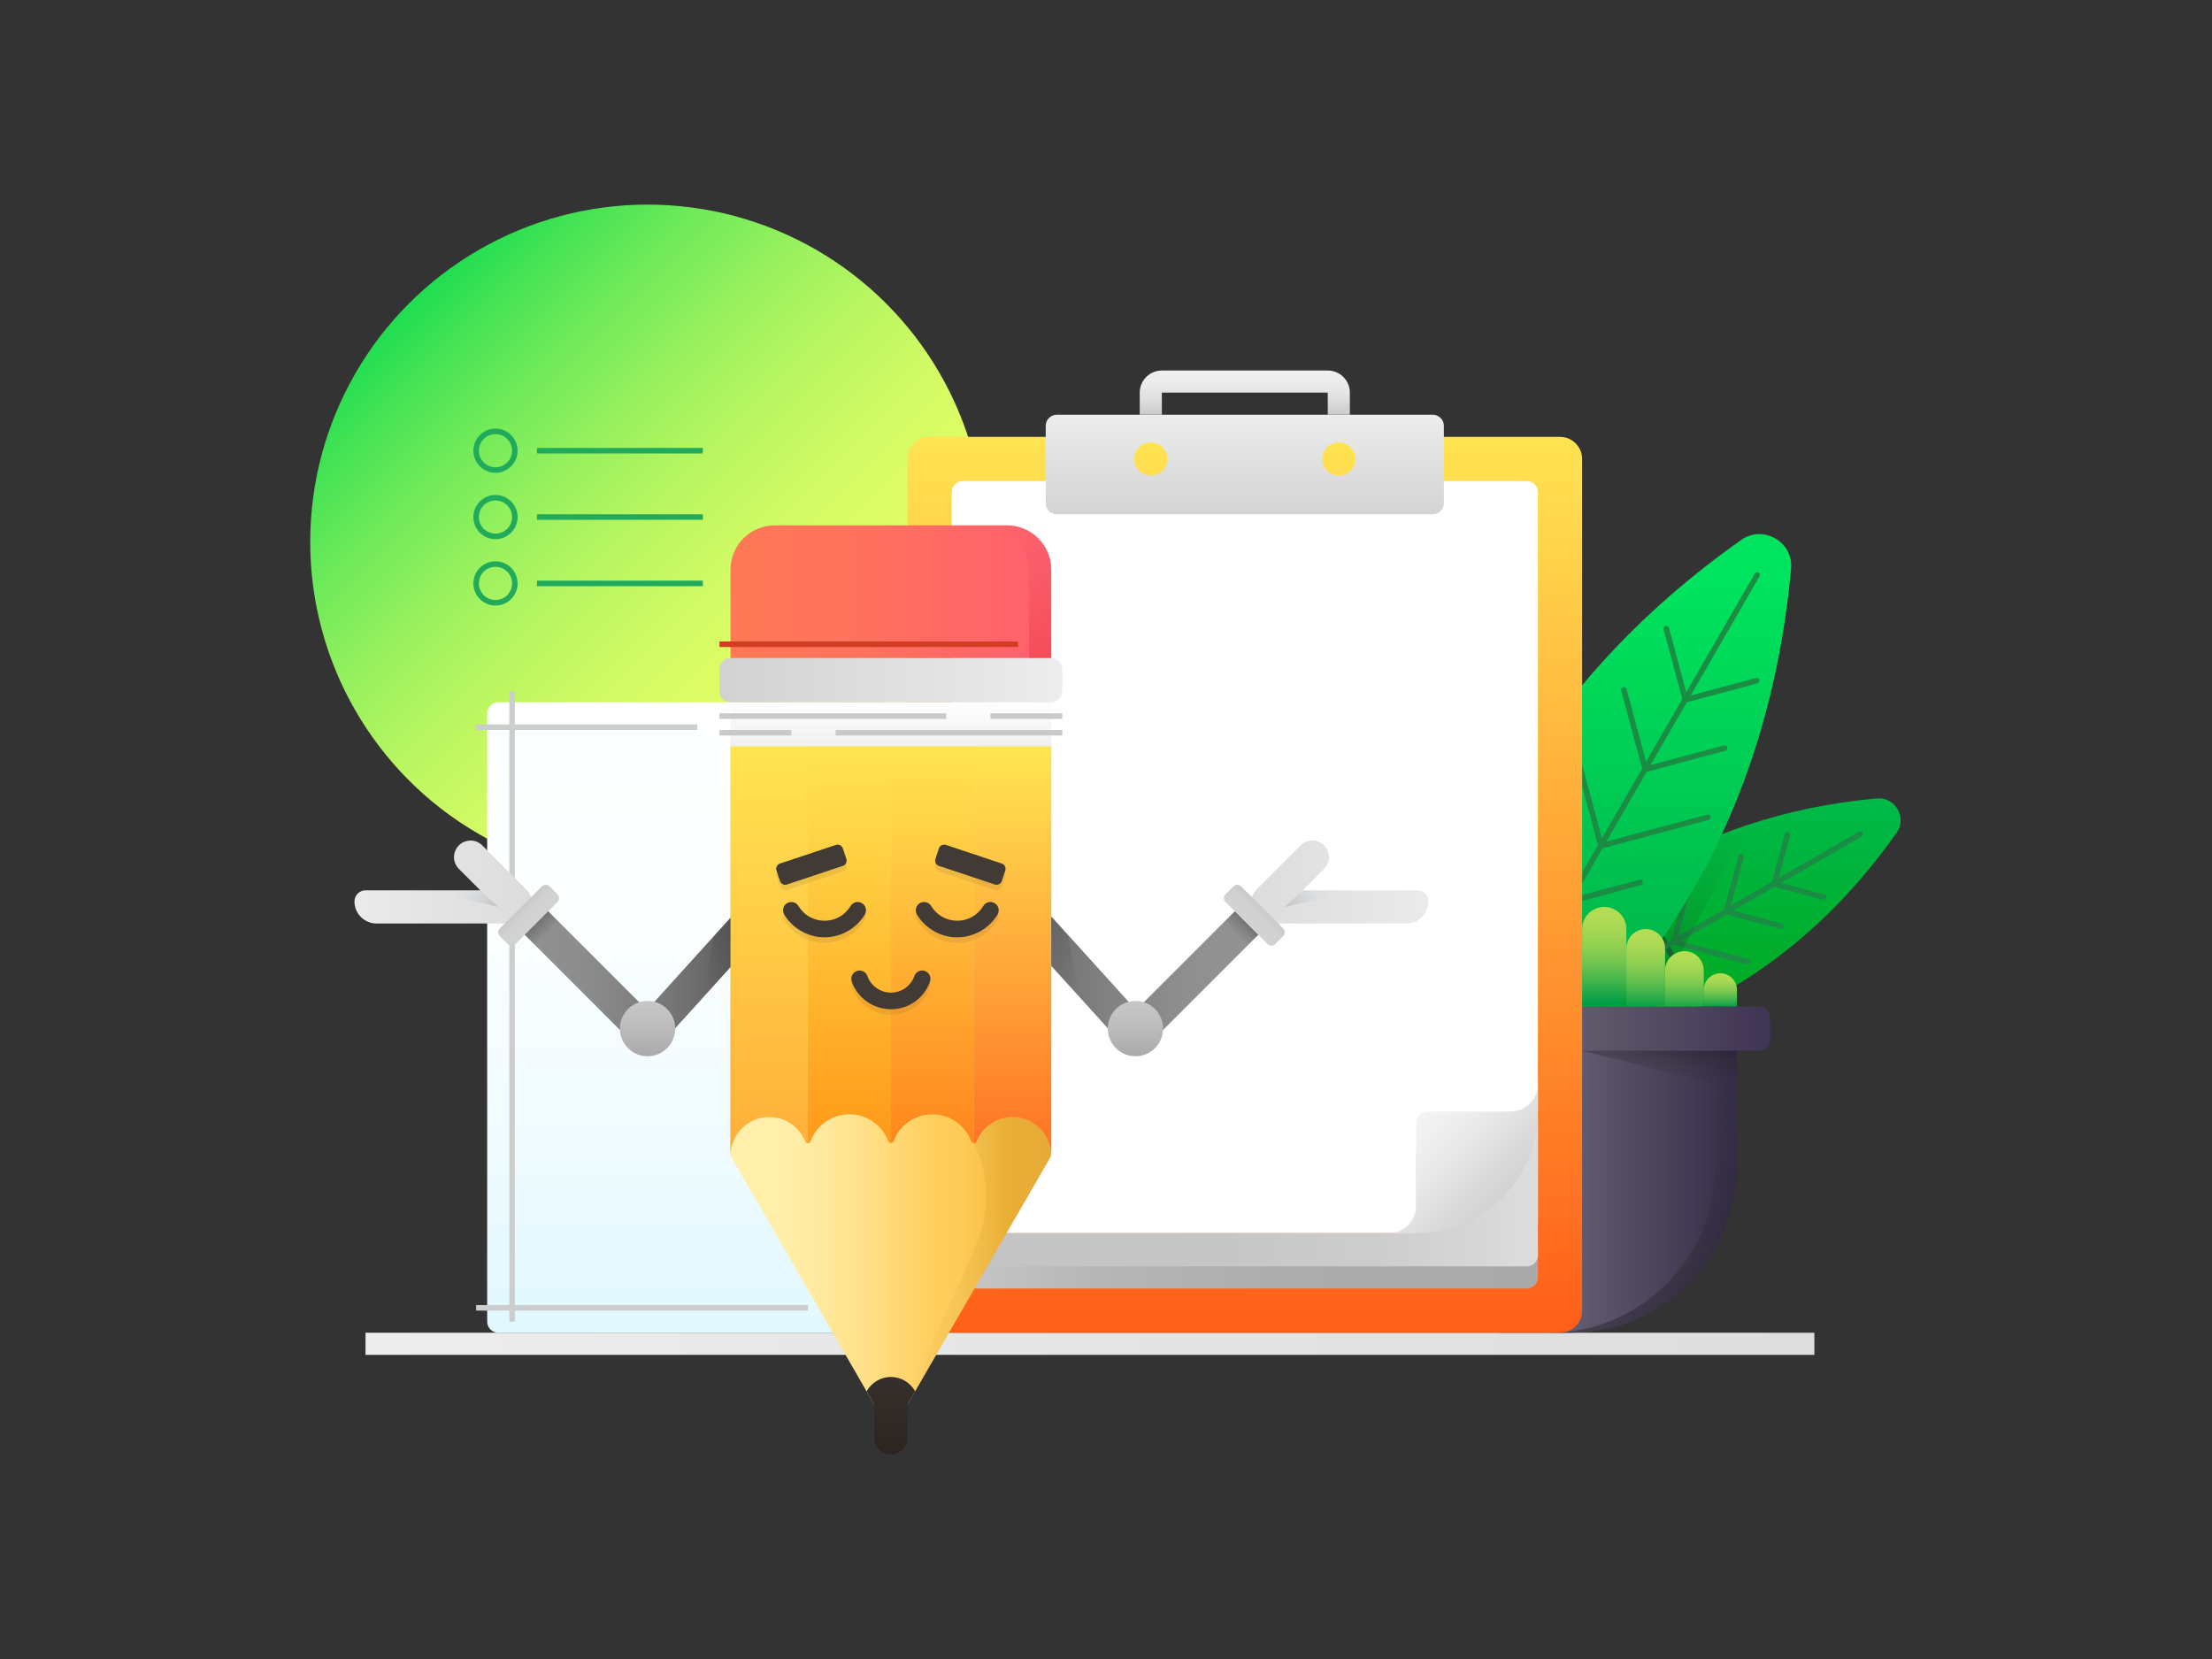 <?xml version="1.0" encoding="iso-8859-1"?>
<!-- Generator: Adobe Illustrator 22.1.0, SVG Export Plug-In . SVG Version: 6.00 Build 0)  -->
<svg version="1.1" id="list_x5F_is_x5F_empty" xmlns="http://www.w3.org/2000/svg" xmlns:xlink="http://www.w3.org/1999/xlink"
	 x="0px" y="0px" viewBox="0 0 800 600" enable-background="new 0 0 800 600" xml:space="preserve">
<rect x="0" y="0" width="800" height="600" fill="#333333" stroke="none"/>
<linearGradient id="SVGID_1_" gradientUnits="userSpaceOnUse" x1="140.258" y1="102.06" x2="340.873" y2="302.675">
	<stop  offset="0" style="stop-color:#0BDA4F"/>
	<stop  offset="0.018" style="stop-color:#15DC50"/>
	<stop  offset="0.12" style="stop-color:#48E455"/>
	<stop  offset="0.227" style="stop-color:#74EB5A"/>
	<stop  offset="0.337" style="stop-color:#9AF15E"/>
	<stop  offset="0.45" style="stop-color:#B9F661"/>
	<stop  offset="0.568" style="stop-color:#D1FA64"/>
	<stop  offset="0.693" style="stop-color:#E2FD66"/>
	<stop  offset="0.83" style="stop-color:#ECFE67"/>
	<stop  offset="1" style="stop-color:#EFFF67"/>
</linearGradient>
<circle fill="url(#SVGID_1_)" cx="234.198" cy="196" r="122"/>
<linearGradient id="SVGID_2_" gradientUnits="userSpaceOnUse" x1="132.198" y1="486" x2="656.198" y2="486">
	<stop  offset="0" style="stop-color:#EDEDED"/>
	<stop  offset="1" style="stop-color:#DDDDDD"/>
</linearGradient>
<rect x="132.198" y="482" fill="url(#SVGID_2_)" width="524" height="8"/>
<linearGradient id="SVGID_3_" gradientUnits="userSpaceOnUse" x1="609.639" y1="280.999" x2="609.639" y2="364.329">
	<stop  offset="0" style="stop-color:#00BB4D"/>
	<stop  offset="1" style="stop-color:#00AA21"/>
</linearGradient>
<path fill="url(#SVGID_3_)" d="M685.958,301.18c-30.1,42.56-69.66,68.7-118.7,78.4c-10.02,2-20.42,3.3-31.24,3.92
	c-3.2,0.18-5.26-3.36-3.5-6.04c23.04-35.16,52.06-59.98,87.04-74.48c1.06-0.44,2.12-0.86,3.18-1.26c3.04-1.22,6.14-2.34,9.28-3.36
	c14.62-4.88,30.2-8.08,46.76-9.6C685.458,288.16,689.818,295.72,685.958,301.18z"/>
<polygon fill="none" stroke="#176D3A" stroke-width="2" stroke-linecap="round" stroke-linejoin="round" stroke-miterlimit="10" points="
	596.219,330.929 591.46,348.687 609.219,353.445 "/>
<path fill="#1B8C44" d="M673.601,301.188c-0.275-0.479-0.889-0.645-1.365-0.365l-28.93,16.703l4.11-15.336
	c0.143-0.535-0.174-1.082-0.707-1.227c-0.533-0.131-1.082,0.176-1.227,0.707l-4.627,17.271l-14.87,8.585l4.659-17.389
	c0.143-0.533-0.174-1.08-0.709-1.225c-0.521-0.129-1.08,0.176-1.225,0.709l-5.176,19.319l-16.603,9.586l6.489-24.217
	c0.143-0.535-0.174-1.082-0.709-1.227c-0.521-0.127-1.08,0.174-1.225,0.709l-7.006,26.149l-19.389,11.194
	c-0.479,0.275-0.643,0.887-0.365,1.365c0.184,0.32,0.521,0.5,0.865,0.5c0.17,0,0.342-0.043,0.5-0.135l19.274-11.128l26.327,7.054
	c0.088,0.021,0.174,0.033,0.26,0.033c0.441,0,0.846-0.295,0.967-0.74c0.143-0.535-0.174-1.082-0.707-1.227l-24.396-6.535
	l16.602-9.585l19.498,5.224c0.088,0.021,0.174,0.033,0.26,0.033c0.441,0,0.846-0.295,0.967-0.74
	c0.143-0.535-0.174-1.082-0.707-1.227l-17.566-4.705l14.87-8.585l17.449,4.675c0.088,0.021,0.174,0.033,0.26,0.033
	c0.441,0,0.846-0.295,0.967-0.74c0.143-0.535-0.174-1.082-0.707-1.227l-15.518-4.156l29.045-16.769
	C673.714,302.277,673.878,301.666,673.601,301.188z"/>
<linearGradient id="SVGID_4_" gradientUnits="userSpaceOnUse" x1="625.11" y1="297.106" x2="598.11" y2="348.273">
	<stop  offset="0" style="stop-color:#302926;stop-opacity:0"/>
	<stop  offset="0.29" style="stop-color:#27211F;stop-opacity:0.043"/>
	<stop  offset="0.762" style="stop-color:#0F0D0C;stop-opacity:0.114"/>
	<stop  offset="1" style="stop-color:#000000;stop-opacity:0.15"/>
</linearGradient>
<path fill="url(#SVGID_4_)" d="M632.018,298.36L604.198,352l-10.02-2.86l-3.98-1.14l29.36-45.02l0.64-0.98l2.84-0.94
	c-0.1,0.22-0.2,0.44-0.3,0.66C625.778,300.5,628.878,299.38,632.018,298.36z"/>
<linearGradient id="SVGID_5_" gradientUnits="userSpaceOnUse" x1="578.998" y1="211.505" x2="578.998" y2="361.658">
	<stop  offset="0" style="stop-color:#00E35E"/>
	<stop  offset="1" style="stop-color:#00B248"/>
</linearGradient>
<path fill="url(#SVGID_5_)" d="M647.778,205.66c-3.2,34.72-11.44,66.52-24.74,95.4c-0.1,0.22-0.2,0.44-0.3,0.66
	c-7.82,16.8-17.32,32.6-28.56,47.42c-8.08,10.66-17.06,20.8-26.92,30.44c-14.26,13.92-30.34,26.76-48.3,38.54
	c-3.9,2.56-9.06-0.44-8.78-5.08c5.26-92.56,45.12-165.16,119.56-217.78C637.678,189.66,648.658,196,647.778,205.66z"/>
<path fill="#1B8C44" d="M636.021,207.044c-0.477-0.272-1.09-0.112-1.365,0.366l-24.807,42.968l-6.251-23.331
	c-0.145-0.533-0.684-0.848-1.227-0.707c-0.533,0.143-0.85,0.691-0.707,1.225l6.77,25.264l-13.11,22.708l-7.049-26.309
	c-0.145-0.534-0.686-0.851-1.227-0.707c-0.533,0.143-0.85,0.691-0.707,1.225l7.568,28.242l-14.562,25.222l-9.707-36.228
	c-0.145-0.533-0.688-0.848-1.227-0.707c-0.533,0.143-0.85,0.691-0.707,1.225l10.226,38.161l-10.205,17.675l-6.252-23.333
	c-0.145-0.531-0.686-0.838-1.227-0.707c-0.533,0.145-0.85,0.691-0.707,1.227l6.77,25.264l-14.979,25.945
	c-0.277,0.479-0.113,1.09,0.365,1.365c0.158,0.092,0.33,0.135,0.5,0.135c0.344,0,0.682-0.18,0.865-0.5l14.884-25.781l25.526-6.841
	c0.533-0.145,0.85-0.691,0.707-1.227c-0.145-0.533-0.688-0.836-1.227-0.707l-23.591,6.323l10.205-17.677l38.421-10.295
	c0.533-0.143,0.85-0.691,0.707-1.225c-0.145-0.534-0.689-0.849-1.227-0.707l-36.487,9.776l14.562-25.222l28.501-7.637
	c0.533-0.143,0.85-0.691,0.707-1.225c-0.145-0.533-0.688-0.847-1.227-0.707l-26.567,7.119l13.11-22.707l25.526-6.84
	c0.533-0.143,0.85-0.691,0.707-1.225c-0.145-0.533-0.688-0.848-1.227-0.707l-23.592,6.322l24.903-43.133
	C636.663,207.932,636.499,207.32,636.021,207.044z"/>
<linearGradient id="SVGID_6_" gradientUnits="userSpaceOnUse" x1="542.198" y1="429" x2="628.198" y2="429">
	<stop  offset="0" style="stop-color:#777284"/>
	<stop  offset="1" style="stop-color:#342D47"/>
</linearGradient>
<path fill="url(#SVGID_6_)" d="M568.198,482h-26V376h86v46C628.198,455.137,601.335,482,568.198,482z"/>
<linearGradient id="SVGID_7_" gradientUnits="userSpaceOnUse" x1="558.198" y1="372" x2="640.198" y2="372">
	<stop  offset="0" style="stop-color:#676370"/>
	<stop  offset="1" style="stop-color:#3F3454"/>
</linearGradient>
<path fill="url(#SVGID_7_)" d="M636.198,380h-78v-16h78c2.209,0,4,1.791,4,4v8C640.198,378.209,638.407,380,636.198,380z"/>
<linearGradient id="SVGID_8_" gradientUnits="userSpaceOnUse" x1="622.198" y1="351.333" x2="622.198" y2="364.176">
	<stop  offset="0" style="stop-color:#B6DD54"/>
	<stop  offset="0.143" style="stop-color:#B2DC54"/>
	<stop  offset="0.292" style="stop-color:#A5D753"/>
	<stop  offset="0.443" style="stop-color:#91D051"/>
	<stop  offset="0.595" style="stop-color:#74C64F"/>
	<stop  offset="0.749" style="stop-color:#4EB94D"/>
	<stop  offset="0.902" style="stop-color:#21A949"/>
	<stop  offset="1" style="stop-color:#009E47"/>
</linearGradient>
<path fill="url(#SVGID_8_)" d="M622.198,352L622.198,352c3.314,0,6,2.686,6,6v6h-12v-6C616.198,354.686,618.884,352,622.198,352z"/>
<linearGradient id="SVGID_9_" gradientUnits="userSpaceOnUse" x1="609.198" y1="343.167" x2="609.198" y2="365.855">
	<stop  offset="0" style="stop-color:#B6DD54"/>
	<stop  offset="0.143" style="stop-color:#B2DC54"/>
	<stop  offset="0.292" style="stop-color:#A5D753"/>
	<stop  offset="0.443" style="stop-color:#91D051"/>
	<stop  offset="0.595" style="stop-color:#74C64F"/>
	<stop  offset="0.749" style="stop-color:#4EB94D"/>
	<stop  offset="0.902" style="stop-color:#21A949"/>
	<stop  offset="1" style="stop-color:#009E47"/>
</linearGradient>
<path fill="url(#SVGID_9_)" d="M609.198,344L609.198,344c3.866,0,7,3.134,7,7v13h-14v-13C602.198,347.134,605.332,344,609.198,344z"
	/>
<linearGradient id="SVGID_10_" gradientUnits="userSpaceOnUse" x1="580.198" y1="325.875" x2="580.198" y2="362.502">
	<stop  offset="0" style="stop-color:#B6DD54"/>
	<stop  offset="0.143" style="stop-color:#B2DC54"/>
	<stop  offset="0.292" style="stop-color:#A5D753"/>
	<stop  offset="0.443" style="stop-color:#91D051"/>
	<stop  offset="0.595" style="stop-color:#74C64F"/>
	<stop  offset="0.749" style="stop-color:#4EB94D"/>
	<stop  offset="0.902" style="stop-color:#21A949"/>
	<stop  offset="1" style="stop-color:#009E47"/>
</linearGradient>
<path fill="url(#SVGID_10_)" d="M580.198,328L580.198,328c4.418,0,8,3.582,8,8v28h-16v-28C572.198,331.582,575.78,328,580.198,328z"
	/>
<linearGradient id="SVGID_11_" gradientUnits="userSpaceOnUse" x1="450.198" y1="155.333" x2="450.198" y2="482.669">
	<stop  offset="0" style="stop-color:#FFE552"/>
	<stop  offset="1" style="stop-color:#FF5E19"/>
</linearGradient>
<path fill="url(#SVGID_11_)" d="M572.198,474c0,4.418-3.582,8-8,8h-228c-4.418,0-8-3.582-8-8V166c0-4.418,3.582-8,8-8h228
	c4.418,0,8,3.582,8,8V474z"/>
<linearGradient id="SVGID_12_" gradientUnits="userSpaceOnUse" x1="344.198" y1="458" x2="556.198" y2="458">
	<stop  offset="0" style="stop-color:#C8C8C8"/>
	<stop  offset="0.055" style="stop-color:#C3C3C3"/>
	<stop  offset="0.278" style="stop-color:#B5B5B5"/>
	<stop  offset="0.549" style="stop-color:#ADADAD"/>
	<stop  offset="1" style="stop-color:#AAAAAA"/>
</linearGradient>
<path fill="url(#SVGID_12_)" d="M552.198,466h-204c-2.209,0-4-1.791-4-4v-12h212v12C556.198,464.209,554.407,466,552.198,466z"/>
<path fill="#FFFFFF" d="M556.198,442c0,2.209-1.791,4-4,4h-204c-2.209,0-4-1.791-4-4V178c0-2.209,1.791-4,4-4h204
	c2.209,0,4,1.791,4,4V442z"/>
<linearGradient id="SVGID_13_" gradientUnits="userSpaceOnUse" x1="558.198" y1="432" x2="343.522" y2="432">
	<stop  offset="0" style="stop-color:#DEDEDE"/>
	<stop  offset="0.023" style="stop-color:#DCDCDC"/>
	<stop  offset="0.253" style="stop-color:#CECECE"/>
	<stop  offset="0.534" style="stop-color:#C6C6C6"/>
	<stop  offset="1" style="stop-color:#C3C3C3"/>
</linearGradient>
<path fill="url(#SVGID_13_)" d="M524.198,406c-6.627,0-12,5.373-12,12v28h-168v8c0,2.209,1.791,4,4,4h204c2.209,0,4-1.791,4-4v-4v-8
	v-36H524.198z"/>
<linearGradient id="SVGID_14_" gradientUnits="userSpaceOnUse" x1="450.198" y1="144.75" x2="450.198" y2="186.81">
	<stop  offset="0" style="stop-color:#F0F0F0"/>
	<stop  offset="1" style="stop-color:#D3D3D3"/>
</linearGradient>
<path fill="url(#SVGID_14_)" d="M518.198,150h-136c-2.2,0-4,1.8-4,4v28c0,2.209,1.791,4,4,4h136c2.209,0,4-1.791,4-4v-28
	C522.198,151.8,520.398,150,518.198,150z M416.198,172c-3.32,0-6-2.68-6-6c0-3.32,2.68-6,6-6s6,2.68,6,6
	C422.198,169.32,419.518,172,416.198,172z M484.198,172c-3.32,0-6-2.68-6-6c0-3.32,2.68-6,6-6s6,2.68,6,6
	C490.198,169.32,487.518,172,484.198,172z"/>
<linearGradient id="SVGID_15_" gradientUnits="userSpaceOnUse" x1="450.198" y1="133.25" x2="450.198" y2="150.529">
	<stop  offset="0" style="stop-color:#F0F0F0"/>
	<stop  offset="0.312" style="stop-color:#ECECEC"/>
	<stop  offset="0.636" style="stop-color:#DFDFDF"/>
	<stop  offset="0.964" style="stop-color:#CBCBCB"/>
	<stop  offset="1" style="stop-color:#C8C8C8"/>
</linearGradient>
<path fill="url(#SVGID_15_)" d="M488.198,150h-8v-8h-60v8h-8v-8c0-4.411,3.588-8,8-8h60c4.412,0,8,3.589,8,8V150z"/>
<linearGradient id="SVGID_16_" gradientUnits="userSpaceOnUse" x1="383.198" y1="246" x2="263.175" y2="246">
	<stop  offset="0" style="stop-color:#EDEDED"/>
	<stop  offset="0.351" style="stop-color:#E4E4E4"/>
	<stop  offset="0.923" style="stop-color:#CCCCCC"/>
	<stop  offset="1" style="stop-color:#C8C8C8"/>
</linearGradient>
<path fill="url(#SVGID_16_)" d="M380.198,246c0,1.105-0.895,2-2,2h-112c-1.105,0-2-0.895-2-2l0,0c0-1.105,0.895-2,2-2h112
	C379.303,244,380.198,244.895,380.198,246L380.198,246z"/>
<linearGradient id="SVGID_17_" gradientUnits="userSpaceOnUse" x1="511.865" y1="401.667" x2="549.015" y2="438.817">
	<stop  offset="0" style="stop-color:#F5F5F5"/>
	<stop  offset="0.304" style="stop-color:#ECECEC"/>
	<stop  offset="0.799" style="stop-color:#D4D4D4"/>
	<stop  offset="1" style="stop-color:#C8C8C8"/>
</linearGradient>
<path fill="url(#SVGID_17_)" d="M546.198,402h-30c-2.209,0-4,1.791-4,4v30c0,5.52-4.48,10-10,10h10c24.301,0,44-19.699,44-44v-10
	C556.198,397.52,551.718,402,546.198,402z"/>
<linearGradient id="SVGID_18_" gradientUnits="userSpaceOnUse" x1="242.198" y1="252" x2="242.198" y2="482.047">
	<stop  offset="0" style="stop-color:#FFFFFF"/>
	<stop  offset="0.362" style="stop-color:#FBFEFF"/>
	<stop  offset="0.737" style="stop-color:#EEFBFF"/>
	<stop  offset="1" style="stop-color:#E1F8FF"/>
</linearGradient>
<path fill="url(#SVGID_18_)" d="M308.198,478c0,2.209-1.791,4-4,4h-124c-2.209,0-4-1.791-4-4V258c0-2.209,1.791-4,4-4h124
	c2.209,0,4,1.791,4,4V478z"/>
<linearGradient id="SVGID_19_" gradientUnits="userSpaceOnUse" x1="322.198" y1="266" x2="322.198" y2="416.879">
	<stop  offset="0" style="stop-color:#FFE552"/>
	<stop  offset="1" style="stop-color:#FFAE39"/>
</linearGradient>
<rect x="264.198" y="268" fill="url(#SVGID_19_)" width="116" height="148"/>
<polygon fill="#CCCECE" points="292.198,472 186.198,472 186.198,264 252.198,264 252.198,262 186.198,262 186.198,250 184.198,250 
	184.198,262 172.198,262 172.198,264 184.198,264 184.198,472 172.198,472 172.198,474 184.198,474 184.198,478 186.198,478 
	186.198,474 292.198,474 "/>
<linearGradient id="SVGID_20_" gradientUnits="userSpaceOnUse" x1="188.698" y1="353.087" x2="270.958" y2="353.087">
	<stop  offset="0" style="stop-color:#919191"/>
	<stop  offset="0.251" style="stop-color:#8D8D8D"/>
	<stop  offset="0.512" style="stop-color:#808080"/>
	<stop  offset="0.775" style="stop-color:#6C6C6C"/>
	<stop  offset="1" style="stop-color:#545454"/>
</linearGradient>
<path fill="url(#SVGID_20_)" d="M234.056,378.199c-2.638,0-5.202-1.059-7.07-2.926l-38.03-38.031l8.486-8.484l36.538,36.539
	l33.77-37.322l8.898,8.051l-35.181,38.883c-1.827,2.02-4.438,3.219-7.162,3.287C234.222,378.197,234.139,378.199,234.056,378.199z"
	/>
<linearGradient id="SVGID_21_" gradientUnits="userSpaceOnUse" x1="234.198" y1="361.25" x2="234.198" y2="382.096">
	<stop  offset="0" style="stop-color:#C8C8C8"/>
	<stop  offset="0.41" style="stop-color:#BFBFBF"/>
	<stop  offset="1" style="stop-color:#AAAAAA"/>
</linearGradient>
<circle fill="url(#SVGID_21_)" cx="234.198" cy="372" r="10"/>
<linearGradient id="SVGID_22_" gradientUnits="userSpaceOnUse" x1="128.198" y1="318.998" x2="192.2" y2="318.998">
	<stop  offset="0" style="stop-color:#EBEBEB"/>
	<stop  offset="1" style="stop-color:#DCDCDC"/>
</linearGradient>
<path fill="url(#SVGID_22_)" d="M190.442,321.76l-16.007-16.006c-2.342-2.344-6.142-2.344-8.485,0
	c-2.343,2.344-2.343,6.143,0.001,8.484l7.762,7.762h-41.515c-2.209,0-4,1.791-4,4c0,4.418,3.582,8,8,8h48l1.998-2
	c0.001,0,0.002,0,0.004,0c1.535,0,3.071-0.585,4.243-1.757C192.786,327.899,192.786,324.102,190.442,321.76z"/>
<linearGradient id="SVGID_23_" gradientUnits="userSpaceOnUse" x1="187.907" y1="327.708" x2="194.321" y2="334.123">
	<stop  offset="0" style="stop-color:#C8C8C8"/>
	<stop  offset="0.003" style="stop-color:#C8C8C8"/>
	<stop  offset="0.377" style="stop-color:#D0D0D0"/>
	<stop  offset="1" style="stop-color:#D3D3D3"/>
</linearGradient>
<path fill="url(#SVGID_23_)" d="M183.612,341.414l-2.828-2.828c-0.781-0.781-0.781-2.047,0-2.828l15.172-15.172
	c0.781-0.781,2.047-0.781,2.828,0l2.828,2.828c0.781,0.781,0.781,2.047,0,2.828l-15.172,15.172
	C185.659,342.195,184.393,342.195,183.612,341.414z"/>
<linearGradient id="SVGID_24_" gradientUnits="userSpaceOnUse" x1="175.976" y1="333.778" x2="165.364" y2="323.166">
	<stop  offset="0" style="stop-color:#000000;stop-opacity:0.15"/>
	<stop  offset="1" style="stop-color:#6086C4;stop-opacity:0"/>
</linearGradient>
<polygon fill="url(#SVGID_24_)" points="173.713,322 180.198,328 154.198,322 "/>
<linearGradient id="SVGID_25_" gradientUnits="userSpaceOnUse" x1="193.716" y1="333.518" x2="198.004" y2="337.806">
	<stop  offset="0" style="stop-color:#2B2929;stop-opacity:0.3"/>
	<stop  offset="1" style="stop-color:#302926;stop-opacity:0"/>
</linearGradient>
<polygon fill="url(#SVGID_25_)" points="198.269,329.585 189.784,338.071 193.565,341.852 202.019,333.336 "/>
<linearGradient id="SVGID_26_" gradientUnits="userSpaceOnUse" x1="264.697" y1="331.747" x2="256.61" y2="360.392">
	<stop  offset="0" style="stop-color:#2B2929;stop-opacity:0.2"/>
	<stop  offset="0.145" style="stop-color:#2C2928;stop-opacity:0.171"/>
	<stop  offset="1" style="stop-color:#302926;stop-opacity:0"/>
</linearGradient>
<polygon fill="url(#SVGID_26_)" points="264.198,332 264.198,349.719 254.26,360.769 258.198,338.565 "/>
<linearGradient id="SVGID_27_" gradientUnits="userSpaceOnUse" x1="208.077" y1="353.087" x2="290.337" y2="353.087" gradientTransform="matrix(-1 0 0 1 664.225 0)">
	<stop  offset="0" style="stop-color:#939393"/>
	<stop  offset="0.325" style="stop-color:#8F8F8F"/>
	<stop  offset="0.662" style="stop-color:#828282"/>
	<stop  offset="1" style="stop-color:#6E6E6E"/>
</linearGradient>
<path fill="url(#SVGID_27_)" d="M410.79,378.199c2.638,0,5.202-1.059,7.07-2.926l38.03-38.031l-8.486-8.484l-36.538,36.539
	l-33.77-37.322l-8.898,8.051l35.181,38.883c1.827,2.02,4.438,3.219,7.162,3.287C410.624,378.197,410.707,378.199,410.79,378.199z"/>
<linearGradient id="SVGID_28_" gradientUnits="userSpaceOnUse" x1="253.577" y1="361.25" x2="253.577" y2="382.096" gradientTransform="matrix(-1 0 0 1 664.225 0)">
	<stop  offset="0" style="stop-color:#C8C8C8"/>
	<stop  offset="0.41" style="stop-color:#BFBFBF"/>
	<stop  offset="1" style="stop-color:#AAAAAA"/>
</linearGradient>
<circle fill="url(#SVGID_28_)" cx="410.647" cy="372" r="10"/>
<linearGradient id="SVGID_29_" gradientUnits="userSpaceOnUse" x1="147.577" y1="318.998" x2="211.579" y2="318.998" gradientTransform="matrix(-1 0 0 1 664.225 0)">
	<stop  offset="0" style="stop-color:#EBEBEB"/>
	<stop  offset="1" style="stop-color:#DCDCDC"/>
</linearGradient>
<path fill="url(#SVGID_29_)" d="M454.403,321.76l16.007-16.006c2.342-2.344,6.142-2.344,8.485,0
	c2.343,2.344,2.343,6.143-0.001,8.484L471.132,322h41.515c2.209,0,4,1.791,4,4c0,4.418-3.582,8-8,8h-48l-1.998-2h-0.004
	c-1.535,0-3.071-0.585-4.243-1.757C452.06,327.899,452.06,324.102,454.403,321.76z"/>
<linearGradient id="SVGID_30_" gradientUnits="userSpaceOnUse" x1="207.286" y1="327.708" x2="213.7" y2="334.123" gradientTransform="matrix(-1 0 0 1 664.225 0)">
	<stop  offset="0" style="stop-color:#C8C8C8"/>
	<stop  offset="0.003" style="stop-color:#C8C8C8"/>
	<stop  offset="0.377" style="stop-color:#D0D0D0"/>
	<stop  offset="1" style="stop-color:#D3D3D3"/>
</linearGradient>
<path fill="url(#SVGID_30_)" d="M461.233,341.414l2.828-2.828c0.781-0.781,0.781-2.047,0-2.828l-15.172-15.172
	c-0.781-0.781-2.047-0.781-2.828,0l-2.828,2.828c-0.781,0.781-0.781,2.047,0,2.828l15.172,15.172
	C459.186,342.195,460.452,342.195,461.233,341.414z"/>
<linearGradient id="SVGID_31_" gradientUnits="userSpaceOnUse" x1="195.355" y1="333.778" x2="184.743" y2="323.166" gradientTransform="matrix(-1 0 0 1 664.225 0)">
	<stop  offset="0" style="stop-color:#000000;stop-opacity:0.15"/>
	<stop  offset="1" style="stop-color:#6086C4;stop-opacity:0"/>
</linearGradient>
<polygon fill="url(#SVGID_31_)" points="471.132,322 464.647,328 490.647,322 "/>
<linearGradient id="SVGID_32_" gradientUnits="userSpaceOnUse" x1="213.095" y1="333.518" x2="217.383" y2="337.806" gradientTransform="matrix(-1 0 0 1 664.225 0)">
	<stop  offset="0" style="stop-color:#2B2929;stop-opacity:0.3"/>
	<stop  offset="1" style="stop-color:#302926;stop-opacity:0"/>
</linearGradient>
<polygon fill="url(#SVGID_32_)" points="446.577,329.585 455.062,338.071 451.281,341.852 442.827,333.336 "/>
<linearGradient id="SVGID_33_" gradientUnits="userSpaceOnUse" x1="284.474" y1="331.732" x2="276.371" y2="360.434" gradientTransform="matrix(-1 0 0 1 664.225 0)">
	<stop  offset="0" style="stop-color:#2B2929;stop-opacity:0.2"/>
	<stop  offset="0.145" style="stop-color:#2C2928;stop-opacity:0.171"/>
	<stop  offset="1" style="stop-color:#302926;stop-opacity:0"/>
</linearGradient>
<polygon fill="url(#SVGID_33_)" points="380.198,332 380.198,349.719 390.361,360.769 386.31,338.565 "/>
<linearGradient id="SVGID_34_" gradientUnits="userSpaceOnUse" x1="322.198" y1="269.75" x2="322.198" y2="253.719">
	<stop  offset="0" style="stop-color:#F0F0F0"/>
	<stop  offset="1" style="stop-color:#FFFFFF"/>
</linearGradient>
<rect x="264.198" y="254" fill="url(#SVGID_34_)" width="116" height="16"/>
<linearGradient id="SVGID_35_" gradientUnits="userSpaceOnUse" x1="385.948" y1="246" x2="260.708" y2="246">
	<stop  offset="0" style="stop-color:#EDEDED"/>
	<stop  offset="1" style="stop-color:#D2D2D2"/>
</linearGradient>
<path fill="url(#SVGID_35_)" d="M384.198,242c0-2.209-1.791-4-4-4h-116c-2.209,0-4,1.791-4,4v8c0,2.209,1.791,4,4,4h116
	c2.209,0,4-1.791,4-4V242z"/>
<linearGradient id="SVGID_36_" gradientUnits="userSpaceOnUse" x1="264.198" y1="214" x2="380.198" y2="214">
	<stop  offset="0" style="stop-color:#FF7955"/>
	<stop  offset="0.456" style="stop-color:#FF705E"/>
	<stop  offset="1" style="stop-color:#FF5F6F"/>
</linearGradient>
<path fill="url(#SVGID_36_)" d="M364.198,190h-84c-8.837,0-16,7.163-16,16v32h116v-32C380.198,197.163,373.035,190,364.198,190z"/>
<linearGradient id="SVGID_37_" gradientUnits="userSpaceOnUse" x1="368.198" y1="189.5" x2="368.198" y2="237.61">
	<stop  offset="0" style="stop-color:#AB2926;stop-opacity:0"/>
	<stop  offset="0.145" style="stop-color:#B1211F;stop-opacity:0.029"/>
	<stop  offset="0.674" style="stop-color:#C50908;stop-opacity:0.135"/>
	<stop  offset="1" style="stop-color:#CC0000;stop-opacity:0.2"/>
</linearGradient>
<path fill="url(#SVGID_37_)" d="M380.198,206v32h-8v-32c0-8.84-7.16-16-16-16h8C373.038,190,380.198,197.16,380.198,206z"/>
<linearGradient id="SVGID_38_" gradientUnits="userSpaceOnUse" x1="278.198" y1="268" x2="278.198" y2="418.879">
	<stop  offset="0" style="stop-color:#FFE552"/>
	<stop  offset="1" style="stop-color:#FFAE39"/>
</linearGradient>
<rect x="264.198" y="270" fill="url(#SVGID_38_)" width="28" height="148"/>
<linearGradient id="SVGID_39_" gradientUnits="userSpaceOnUse" x1="307.198" y1="270" x2="307.198" y2="419.343">
	<stop  offset="0" style="stop-color:#FFE552"/>
	<stop  offset="1" style="stop-color:#FF9617"/>
</linearGradient>
<rect x="292.198" y="270" fill="url(#SVGID_39_)" width="30" height="148"/>
<linearGradient id="SVGID_40_" gradientUnits="userSpaceOnUse" x1="337.198" y1="270.333" x2="337.198" y2="419.037">
	<stop  offset="0" style="stop-color:#FFE552"/>
	<stop  offset="1" style="stop-color:#FF821A"/>
</linearGradient>
<rect x="322.198" y="270" fill="url(#SVGID_40_)" width="30" height="148"/>
<linearGradient id="SVGID_41_" gradientUnits="userSpaceOnUse" x1="366.198" y1="272" x2="366.198" y2="419.167">
	<stop  offset="0" style="stop-color:#FFE552"/>
	<stop  offset="1" style="stop-color:#FF7024"/>
</linearGradient>
<path fill="url(#SVGID_41_)" d="M379.104,418h-26.906V270h28v146.906C380.198,417.51,379.708,418,379.104,418z"/>
<linearGradient id="SVGID_42_" gradientUnits="userSpaceOnUse" x1="281.695" y1="455.5" x2="362.903" y2="455.5">
	<stop  offset="0" style="stop-color:#FFEFAB"/>
	<stop  offset="0.141" style="stop-color:#FFEBA2"/>
	<stop  offset="0.37" style="stop-color:#FFE18A"/>
	<stop  offset="0.658" style="stop-color:#FFD062"/>
	<stop  offset="0.7" style="stop-color:#FFCD5C"/>
	<stop  offset="0.799" style="stop-color:#FECB58"/>
	<stop  offset="0.901" style="stop-color:#FCC44B"/>
	<stop  offset="1" style="stop-color:#F9B938"/>
</linearGradient>
<path fill="url(#SVGID_42_)" d="M366.198,404c-5.912,0-10.968,3.664-13.021,8.846c-0.351,0.886-1.585,0.813-1.918-0.08
	c-2.124-5.703-7.618-9.766-14.062-9.766c-6.432,0-11.918,4.048-14.05,9.735c-0.32,0.855-1.58,0.855-1.9,0
	c-2.132-5.687-7.618-9.735-14.05-9.735c-6.443,0-11.938,4.063-14.062,9.766c-0.333,0.893-1.567,0.966-1.918,0.08
	c-2.053-5.182-7.109-8.846-13.021-8.846c-7.732,0-14,6.268-14,14l52,90h12l51.591-89.292c0.267-0.462,0.416-0.995,0.385-1.528
	C379.75,409.83,373.655,404,366.198,404z"/>
<rect x="302.198" y="264" fill="#C9C9C9" width="82" height="2"/>
<rect x="260.198" y="258" fill="#C9C9C9" width="82" height="2"/>
<rect x="260.198" y="264" fill="#C9C9C9" width="26" height="2"/>
<rect x="358.198" y="258" fill="#C9C9C9" width="26" height="2"/>
<path opacity="0.1" fill="#3D3630" d="M346.199,341c-5.926,0-11.509-3.156-14.57-8.236c-0.855-1.42-0.398-3.264,1.021-4.119
	c1.419-0.855,3.263-0.396,4.117,1.021c2.013,3.34,5.538,5.334,9.432,5.334s7.419-1.994,9.43-5.332
	c0.854-1.42,2.698-1.879,4.118-1.023c1.419,0.855,1.877,2.699,1.022,4.117C357.709,337.844,352.126,341,346.199,341z"/>
<path opacity="0.1" fill="#3D3630" d="M298.199,341c-5.927,0-11.51-3.156-14.57-8.238c-0.854-1.418-0.396-3.262,1.022-4.117
	c1.422-0.852,3.265-0.396,4.118,1.023c2.011,3.338,5.536,5.332,9.43,5.332s7.419-1.994,9.432-5.334
	c0.854-1.418,2.698-1.877,4.117-1.021c1.42,0.855,1.877,2.699,1.021,4.119C309.708,337.844,304.125,341,298.199,341z"/>
<path opacity="0.1" fill="#3D3630" d="M322.199,367c-6.345,0-12.028-4.016-14.144-9.994c-0.553-1.561,0.266-3.275,1.827-3.828
	c1.562-0.555,3.276,0.264,3.829,1.828c1.269,3.584,4.68,5.994,8.487,5.994c3.868,0,7.2-2.355,8.489-6
	c0.553-1.564,2.266-2.383,3.828-1.828c1.562,0.553,2.381,2.266,1.828,3.828C334.196,363.074,328.645,367,322.199,367z"/>
<path opacity="0.1" fill="#3D3630" d="M359.782,321.897l-20.219-6.74c-1.044-0.348-1.608-1.476-1.26-2.52l1.269-3.809
	c0.348-1.044,1.476-1.608,2.521-1.26l20.219,6.74c1.044,0.348,1.608,1.476,1.26,2.52l-1.269,3.809
	C361.954,321.681,360.826,322.245,359.782,321.897z"/>
<path opacity="0.1" fill="#3D3630" d="M284.617,321.897l20.219-6.74c1.044-0.348,1.608-1.476,1.26-2.52l-1.269-3.809
	c-0.348-1.044-1.477-1.608-2.521-1.26l-20.219,6.74c-1.044,0.348-1.608,1.476-1.26,2.52l1.269,3.809
	C282.444,321.681,283.573,322.245,284.617,321.897z"/>
<path fill="#423A34" d="M346.198,339c-5.926,0-11.509-3.156-14.57-8.236c-0.855-1.42-0.398-3.264,1.021-4.119
	c1.419-0.855,3.263-0.396,4.117,1.021c2.013,3.34,5.538,5.334,9.432,5.334s7.419-1.994,9.43-5.332
	c0.854-1.42,2.698-1.879,4.118-1.023c1.419,0.855,1.877,2.699,1.022,4.117C357.708,335.844,352.125,339,346.198,339z"/>
<path fill="#423A34" d="M298.198,339c-5.927,0-11.51-3.156-14.57-8.238c-0.854-1.418-0.396-3.262,1.022-4.117
	c1.422-0.852,3.265-0.396,4.118,1.023c2.011,3.338,5.536,5.332,9.43,5.332s7.419-1.994,9.432-5.334
	c0.854-1.418,2.698-1.877,4.117-1.021c1.42,0.855,1.877,2.699,1.021,4.119C309.707,335.844,304.124,339,298.198,339z"/>
<path fill="#423A34" d="M322.198,365c-6.345,0-12.028-4.016-14.144-9.994c-0.553-1.561,0.266-3.275,1.827-3.828
	c1.562-0.555,3.276,0.264,3.829,1.828c1.269,3.584,4.68,5.994,8.487,5.994c3.868,0,7.2-2.355,8.489-6
	c0.553-1.564,2.266-2.383,3.828-1.828c1.562,0.553,2.381,2.266,1.828,3.828C334.195,361.074,328.644,365,322.198,365z"/>
<path fill="#423A34" d="M359.781,319.897l-20.219-6.74c-1.044-0.348-1.608-1.476-1.26-2.52l1.269-3.809
	c0.348-1.044,1.477-1.608,2.521-1.26l20.219,6.74c1.044,0.348,1.608,1.476,1.26,2.52l-1.269,3.809
	C361.953,319.681,360.825,320.245,359.781,319.897z"/>
<path fill="#423A34" d="M284.616,319.897l20.219-6.74c1.044-0.348,1.608-1.476,1.26-2.52l-1.269-3.809
	c-0.348-1.044-1.477-1.608-2.521-1.26l-20.219,6.74c-1.044,0.348-1.608,1.476-1.26,2.52l1.269,3.809
	C282.443,319.681,283.572,320.245,284.616,319.897z"/>
<linearGradient id="SVGID_43_" gradientUnits="userSpaceOnUse" x1="595.198" y1="334.625" x2="595.198" y2="364.912">
	<stop  offset="0" style="stop-color:#B6DD54"/>
	<stop  offset="0.143" style="stop-color:#B2DC54"/>
	<stop  offset="0.292" style="stop-color:#A5D753"/>
	<stop  offset="0.443" style="stop-color:#91D051"/>
	<stop  offset="0.595" style="stop-color:#74C64F"/>
	<stop  offset="0.749" style="stop-color:#4EB94D"/>
	<stop  offset="0.902" style="stop-color:#21A949"/>
	<stop  offset="1" style="stop-color:#009E47"/>
</linearGradient>
<path fill="url(#SVGID_43_)" d="M595.198,336L595.198,336c3.866,0,7,3.134,7,7v21h-14v-21C588.198,339.134,591.332,336,595.198,336z
	"/>
<rect x="260.198" y="232" fill="#D33D24" width="108" height="2"/>
<linearGradient id="SVGID_44_" gradientUnits="userSpaceOnUse" x1="600.198" y1="373" x2="600.198" y2="405.674">
	<stop  offset="0" style="stop-color:#000000;stop-opacity:0.4"/>
	<stop  offset="0.6" style="stop-color:#302926;stop-opacity:0"/>
</linearGradient>
<polygon fill="url(#SVGID_44_)" points="572.198,380 628.198,380 628.198,394 "/>
<path fill="#21AA5B" d="M179.198,195c-4.411,0-8-3.589-8-8s3.589-8,8-8s8,3.589,8,8S183.609,195,179.198,195z M179.198,181
	c-3.309,0-6,2.691-6,6s2.691,6,6,6s6-2.691,6-6S182.507,181,179.198,181z"/>
<rect x="194.198" y="186" fill="#21AA5B" width="60" height="2"/>
<path fill="#21AA5B" d="M179.198,219c-4.411,0-8-3.589-8-8s3.589-8,8-8s8,3.589,8,8S183.609,219,179.198,219z M179.198,205
	c-3.309,0-6,2.691-6,6s2.691,6,6,6s6-2.691,6-6S182.507,205,179.198,205z"/>
<rect x="194.198" y="210" fill="#21AA5B" width="60" height="2"/>
<path fill="#21AA5B" d="M179.198,171c-4.411,0-8-3.589-8-8s3.589-8,8-8s8,3.589,8,8S183.609,171,179.198,171z M179.198,157
	c-3.309,0-6,2.691-6,6s2.691,6,6,6s6-2.691,6-6S182.507,157,179.198,157z"/>
<rect x="194.198" y="162" fill="#21AA5B" width="60" height="2"/>
<linearGradient id="SVGID_45_" gradientUnits="userSpaceOnUse" x1="594.198" y1="482.75" x2="594.198" y2="381.939">
	<stop  offset="0" style="stop-color:#000000;stop-opacity:0.3"/>
	<stop  offset="0.177" style="stop-color:#120F0E;stop-opacity:0.247"/>
	<stop  offset="0.415" style="stop-color:#231E1C;stop-opacity:0.176"/>
	<stop  offset="0.675" style="stop-color:#2D2623;stop-opacity:0.097"/>
	<stop  offset="1" style="stop-color:#302926;stop-opacity:0"/>
</linearGradient>
<path fill="url(#SVGID_45_)" d="M628.198,380v42c0,33.14-26.86,60-60,60h-8c33.14,0,60-26.86,60-60v-42H628.198z"/>
<linearGradient id="SVGID_46_" gradientUnits="userSpaceOnUse" x1="322.198" y1="498" x2="322.198" y2="526">
	<stop  offset="0" style="stop-color:#35302D"/>
	<stop  offset="1" style="stop-color:#2D2420"/>
</linearGradient>
<path fill="url(#SVGID_46_)" d="M322.198,498c-3.78,0-7.06,2.1-8.78,5.2l2.78,4.8v12c0,3.314,2.686,6,6,6s6-2.686,6-6v-12l2.78-4.8
	C329.258,500.1,325.978,498,322.198,498z"/>
<linearGradient id="SVGID_47_" gradientUnits="userSpaceOnUse" x1="326.198" y1="456" x2="380.101" y2="456">
	<stop  offset="0" style="stop-color:#302926;stop-opacity:0"/>
	<stop  offset="1" style="stop-color:#302926;stop-opacity:0.1"/>
</linearGradient>
<path fill="url(#SVGID_47_)" d="M379.915,418.49L328.198,508h-2c0,0,22.5-46,26-56c7.04-15.08,4.26-27.82,1.92-34
	c-0.94-2.52-1.82-3.94-1.92-4c0.02-0.18,0.04-0.34,0.1-0.52c0.36-0.02,0.7-0.22,0.88-0.64c1.94-4.86,6.48-8.38,11.92-8.8
	c0.36-0.04,0.74-0.04,1.1-0.04c0.48,0,0.96,0.02,1.44,0.08c0.4,0.04,0.8,0.1,1.2,0.18c0.26,0.04,0.54,0.1,0.8,0.18
	c0.16,0.02,0.32,0.06,0.48,0.12c0.2,0.04,0.4,0.1,0.58,0.18c0.28,0.08,0.54,0.18,0.8,0.3c0.36,0.14,0.7,0.3,1.04,0.48
	c0.2,0.08,0.4,0.2,0.6,0.32c0.3,0.16,0.58,0.34,0.84,0.52c0.02,0,0.04,0.02,0.06,0.02c0.38,0.26,0.72,0.54,1.06,0.82
	c0.3,0.24,0.6,0.52,0.88,0.8c0.96,0.92,1.78,2,2.44,3.18c0.4,0.7,0.74,1.46,1,2.24c0.14,0.38,0.24,0.76,0.34,1.16
	C379.778,414.6,380.402,417.749,379.915,418.49z"/>
</svg>

